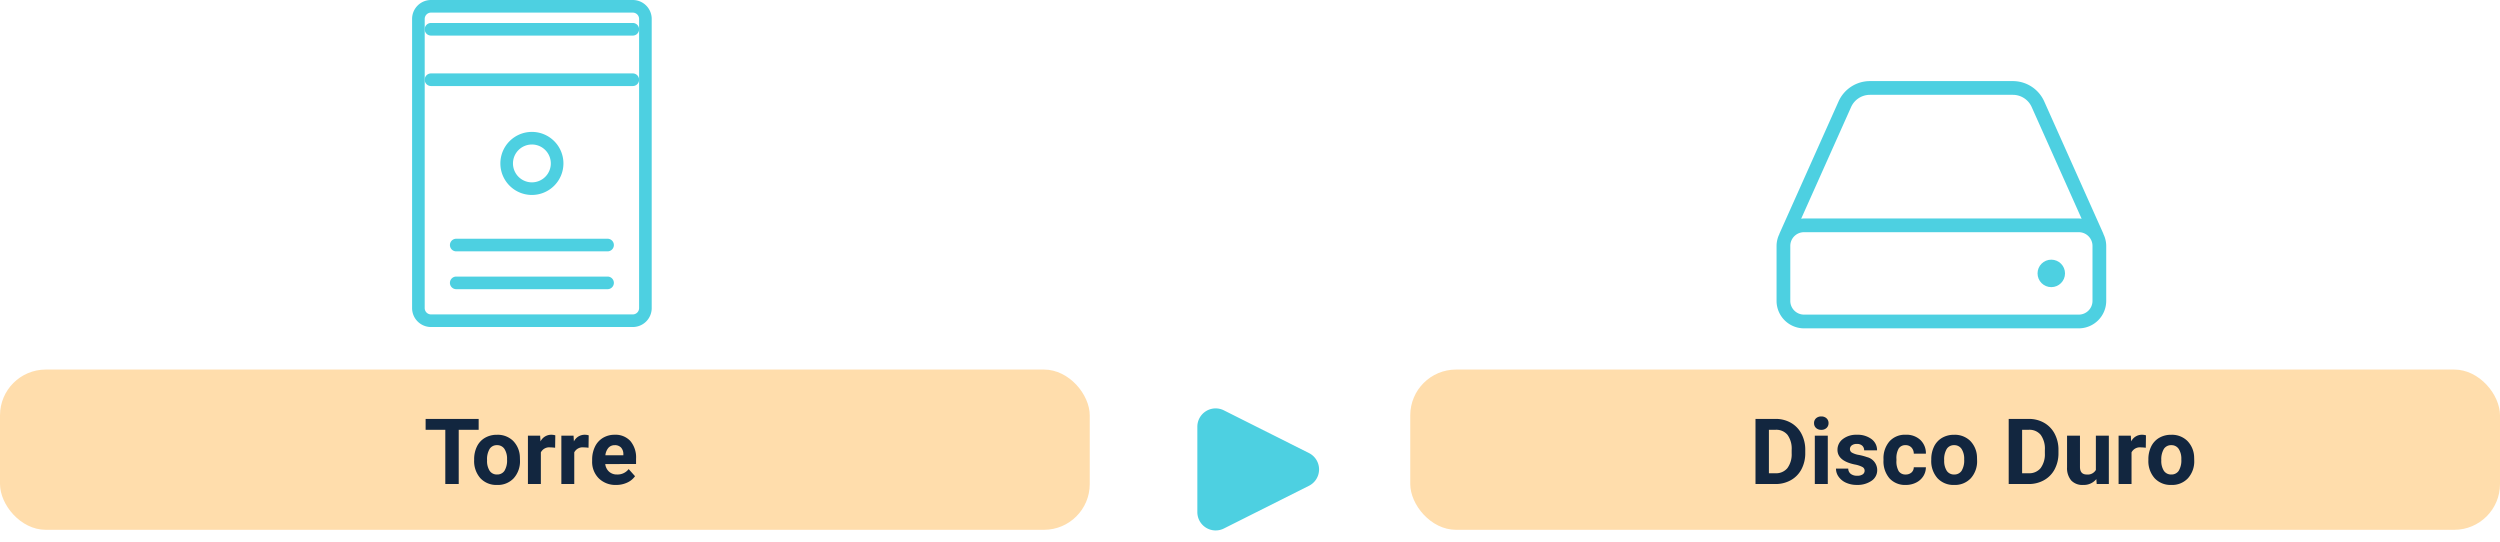 <svg xmlns="http://www.w3.org/2000/svg" width="546" height="118.332" viewBox="0 0 546 118.332">
  <g id="Grupo_54309" data-name="Grupo 54309" transform="translate(-527 -1877.039)">
    <g id="Grupo_54122" data-name="Grupo 54122">
      <path id="Polígono_1" data-name="Polígono 1" d="M12.236,7.122a4,4,0,0,1,7.15,0l9.327,18.583A4,4,0,0,1,25.138,31.5H6.483a4,4,0,0,1-3.575-5.794Z" transform="translate(820 1963.75) rotate(90)" fill="#4dd0e1"/>
      <rect id="Rectángulo_5218" data-name="Rectángulo 5218" width="238" height="35" rx="10" transform="translate(527 1957.75)" fill="#ffa726" opacity="0.38"/>
      <rect id="Rectángulo_5219" data-name="Rectángulo 5219" width="238" height="35" rx="10" transform="translate(835 1957.75)" fill="#ffa726" opacity="0.38"/>
      <path id="Trazado_101427" data-name="Trazado 101427" d="M-11.46-11.846h-4.355V0h-2.93V-11.846h-4.3v-2.373H-11.46Zm-.986,6.465a6.267,6.267,0,0,1,.605-2.8,4.432,4.432,0,0,1,1.743-1.9,5.086,5.086,0,0,1,2.642-.674A4.812,4.812,0,0,1-3.965-9.453,5.252,5.252,0,0,1-2.456-5.9l.02.723a5.523,5.523,0,0,1-1.357,3.9A4.718,4.718,0,0,1-7.437.2,4.742,4.742,0,0,1-11.084-1.27a5.62,5.62,0,0,1-1.362-3.984Zm2.822.2a3.95,3.95,0,0,0,.566,2.3,1.868,1.868,0,0,0,1.621.8,1.873,1.873,0,0,0,1.6-.787,4.322,4.322,0,0,0,.576-2.518,3.91,3.91,0,0,0-.576-2.289,1.873,1.873,0,0,0-1.621-.812,1.842,1.842,0,0,0-1.6.807A4.395,4.395,0,0,0-9.624-5.181ZM5.239-7.92A7.667,7.667,0,0,0,4.224-8a2.067,2.067,0,0,0-2.1,1.084V0H-.7V-10.566H1.968l.078,1.26A2.615,2.615,0,0,1,4.4-10.762a2.957,2.957,0,0,1,.879.127Zm7.295,0A7.667,7.667,0,0,0,11.519-8a2.067,2.067,0,0,0-2.1,1.084V0H6.6V-10.566H9.263l.078,1.26a2.615,2.615,0,0,1,2.354-1.455,2.957,2.957,0,0,1,.879.127ZM18.569.2A5.187,5.187,0,0,1,14.785-1.23a5.068,5.068,0,0,1-1.46-3.8V-5.3a6.383,6.383,0,0,1,.615-2.847,4.515,4.515,0,0,1,1.743-1.934,4.893,4.893,0,0,1,2.573-.679A4.385,4.385,0,0,1,21.67-9.395a5.555,5.555,0,0,1,1.245,3.877v1.152H16.187a2.622,2.622,0,0,0,.825,1.66,2.5,2.5,0,0,0,1.743.625A3.046,3.046,0,0,0,21.3-3.262L22.69-1.709a4.237,4.237,0,0,1-1.719,1.4A5.639,5.639,0,0,1,18.569.2Zm-.322-8.682a1.764,1.764,0,0,0-1.362.569,2.946,2.946,0,0,0-.669,1.628h3.926v-.226a2.1,2.1,0,0,0-.508-1.457A1.819,1.819,0,0,0,18.247-8.486Z" transform="translate(643 1982.75)" fill="#12263f"/>
      <path id="Trazado_101428" data-name="Trazado 101428" d="M-47.6,0V-14.219h4.375a6.644,6.644,0,0,1,3.354.845,5.89,5.89,0,0,1,2.31,2.4,7.41,7.41,0,0,1,.83,3.54v.654a7.431,7.431,0,0,1-.815,3.525,5.84,5.84,0,0,1-2.3,2.393A6.694,6.694,0,0,1-43.2,0Zm2.93-11.846v9.492h1.416A3.181,3.181,0,0,0-40.63-3.477,5.075,5.075,0,0,0-39.7-6.689v-.752a5.156,5.156,0,0,0-.9-3.286,3.171,3.171,0,0,0-2.627-1.118ZM-31.812,0h-2.832V-10.566h2.832Zm-3-13.3a1.39,1.39,0,0,1,.425-1.045,1.6,1.6,0,0,1,1.157-.41,1.6,1.6,0,0,1,1.152.41,1.382,1.382,0,0,1,.43,1.045,1.386,1.386,0,0,1-.435,1.055,1.6,1.6,0,0,1-1.147.41,1.6,1.6,0,0,1-1.147-.41A1.386,1.386,0,0,1-34.81-13.3ZM-23.765-2.92a.909.909,0,0,0-.513-.815,5.824,5.824,0,0,0-1.646-.532q-3.77-.791-3.77-3.2a2.9,2.9,0,0,1,1.167-2.349,4.708,4.708,0,0,1,3.052-.942,5.067,5.067,0,0,1,3.218.947A2.985,2.985,0,0,1-21.05-7.354h-2.822a1.366,1.366,0,0,0-.391-1,1.653,1.653,0,0,0-1.221-.4,1.689,1.689,0,0,0-1.1.322,1.017,1.017,0,0,0-.391.82.87.87,0,0,0,.444.757,4.571,4.571,0,0,0,1.5.5,12.244,12.244,0,0,1,1.777.474,2.92,2.92,0,0,1,2.236,2.842A2.756,2.756,0,0,1-22.261-.7a5.35,5.35,0,0,1-3.2.894,5.588,5.588,0,0,1-2.358-.474,3.957,3.957,0,0,1-1.616-1.3,3.018,3.018,0,0,1-.586-1.782h2.676a1.473,1.473,0,0,0,.557,1.152,2.208,2.208,0,0,0,1.387.4,2.044,2.044,0,0,0,1.226-.308A.957.957,0,0,0-23.765-2.92Zm8.955.84a1.851,1.851,0,0,0,1.27-.43,1.506,1.506,0,0,0,.508-1.143h2.646a3.62,3.62,0,0,1-.586,1.968A3.866,3.866,0,0,1-12.549-.3,4.936,4.936,0,0,1-14.761.2a4.587,4.587,0,0,1-3.574-1.44,5.7,5.7,0,0,1-1.309-3.979V-5.41a5.635,5.635,0,0,1,1.3-3.9,4.534,4.534,0,0,1,3.564-1.455A4.444,4.444,0,0,1-11.6-9.634a3.994,3.994,0,0,1,1.216,3h-2.646a1.939,1.939,0,0,0-.508-1.34,1.693,1.693,0,0,0-1.289-.515,1.7,1.7,0,0,0-1.489.719,4.166,4.166,0,0,0-.5,2.333v.293a4.219,4.219,0,0,0,.5,2.347A1.721,1.721,0,0,0-14.81-2.08Zm5.6-3.3a6.267,6.267,0,0,1,.605-2.8,4.432,4.432,0,0,1,1.743-1.9,5.086,5.086,0,0,1,2.642-.674A4.812,4.812,0,0,1-.732-9.453,5.252,5.252,0,0,1,.776-5.9l.02.723a5.523,5.523,0,0,1-1.357,3.9A4.718,4.718,0,0,1-4.2.2,4.742,4.742,0,0,1-7.852-1.27,5.62,5.62,0,0,1-9.214-5.254Zm2.822.2a3.95,3.95,0,0,0,.566,2.3,1.868,1.868,0,0,0,1.621.8,1.873,1.873,0,0,0,1.6-.787,4.322,4.322,0,0,0,.576-2.518A3.91,3.91,0,0,0-2.6-7.675a1.873,1.873,0,0,0-1.621-.812,1.842,1.842,0,0,0-1.6.807A4.395,4.395,0,0,0-6.392-5.181ZM7.7,0V-14.219h4.375a6.644,6.644,0,0,1,3.354.845,5.89,5.89,0,0,1,2.31,2.4,7.41,7.41,0,0,1,.83,3.54v.654a7.431,7.431,0,0,1-.815,3.525,5.84,5.84,0,0,1-2.3,2.393A6.694,6.694,0,0,1,12.1,0Zm2.93-11.846v9.492h1.416a3.181,3.181,0,0,0,2.627-1.123A5.075,5.075,0,0,0,15.6-6.689v-.752a5.156,5.156,0,0,0-.9-3.286,3.171,3.171,0,0,0-2.627-1.118ZM26.841-1.074A3.539,3.539,0,0,1,23.95.2a3.338,3.338,0,0,1-2.593-.977,4.169,4.169,0,0,1-.913-2.861v-6.924h2.822v6.834q0,1.652,1.5,1.652a2.038,2.038,0,0,0,1.973-1v-7.489h2.832V0H26.919Zm10.8-6.846A7.667,7.667,0,0,0,36.626-8a2.067,2.067,0,0,0-2.1,1.084V0H31.7V-10.566H34.37l.078,1.26A2.615,2.615,0,0,1,36.8-10.762a2.957,2.957,0,0,1,.879.127Zm.566,2.539a6.267,6.267,0,0,1,.605-2.8,4.432,4.432,0,0,1,1.743-1.9,5.086,5.086,0,0,1,2.642-.674,4.812,4.812,0,0,1,3.491,1.309A5.252,5.252,0,0,1,48.2-5.9l.02.723a5.523,5.523,0,0,1-1.357,3.9A4.718,4.718,0,0,1,43.218.2,4.742,4.742,0,0,1,39.57-1.27a5.62,5.62,0,0,1-1.362-3.984Zm2.822.2a3.95,3.95,0,0,0,.566,2.3,1.868,1.868,0,0,0,1.621.8,1.873,1.873,0,0,0,1.6-.787A4.322,4.322,0,0,0,45.4-5.386a3.91,3.91,0,0,0-.576-2.289A1.873,1.873,0,0,0,43.2-8.486a1.842,1.842,0,0,0-1.6.807A4.395,4.395,0,0,0,41.03-5.181Z" transform="translate(958 1982.75)" fill="#12263f"/>
      <g id="disco-duro" transform="translate(915 1830.75)">
        <g id="Grupo_54115" data-name="Grupo 54115" transform="translate(0 64)">
          <g id="Grupo_54114" data-name="Grupo 54114">
            <path id="Trazado_101188" data-name="Trazado 101188" d="M71.364,97.366l.022-.01L58.458,68.439A7.51,7.51,0,0,0,51.611,64H20.389a7.51,7.51,0,0,0-6.847,4.439L.614,97.356l.022.01A5.926,5.926,0,0,0,0,100v12a6.006,6.006,0,0,0,6,6H66a6.006,6.006,0,0,0,6-6V100A5.926,5.926,0,0,0,71.364,97.366Zm-55.083-27.7A4.507,4.507,0,0,1,20.389,67H51.611a4.507,4.507,0,0,1,4.107,2.663l10.909,24.4A5.85,5.85,0,0,0,66,94H6a5.85,5.85,0,0,0-.627.063ZM69,112a3,3,0,0,1-3,3H6a3,3,0,0,1-3-3V100a3,3,0,0,1,3-3H66a3,3,0,0,1,3,3Z" transform="translate(0 -64)" fill="#4dd0e1"/>
            <circle id="Elipse_4127" data-name="Elipse 4127" cx="3" cy="3" r="3" transform="translate(57 39)" fill="#4dd0e1"/>
          </g>
        </g>
      </g>
    </g>
    <g id="Grupo_54302" data-name="Grupo 54302" transform="translate(-217 -92.961)">
      <g id="Grupo_54301" data-name="Grupo 54301" transform="translate(834 1934)">
        <path id="Trazado_101378" data-name="Trazado 101378" d="M697.838,197.721a6.886,6.886,0,1,1,6.886-6.886A6.893,6.893,0,0,1,697.838,197.721Zm0-11.018a4.132,4.132,0,1,0,4.131,4.132A4.136,4.136,0,0,0,697.838,186.7Z" transform="translate(-671.671 -119.142)" fill="#4dd0e1"/>
        <path id="Trazado_101379" data-name="Trazado 101379" d="M683.161,187.383h-44.07a4.136,4.136,0,0,1-4.132-4.131V120.093a4.136,4.136,0,0,1,4.132-4.132h44.07a4.136,4.136,0,0,1,4.132,4.132v63.159A4.136,4.136,0,0,1,683.161,187.383Zm-44.07-68.667a1.38,1.38,0,0,0-1.377,1.377v63.159a1.38,1.38,0,0,0,1.377,1.377h44.07a1.38,1.38,0,0,0,1.377-1.377V120.093a1.38,1.38,0,0,0-1.377-1.377Z" transform="translate(-634.959 -79.961)" fill="#4dd0e1"/>
        <path id="Trazado_101380" data-name="Trazado 101380" d="M693.387,362.683H660.334a1.377,1.377,0,1,1,0-2.754h33.052a1.377,1.377,0,1,1,0,2.754Z" transform="translate(-650.693 -263.525)" fill="#4dd0e1"/>
        <path id="Trazado_101381" data-name="Trazado 101381" d="M693.387,338.686H660.334a1.377,1.377,0,1,1,0-2.755h33.052a1.377,1.377,0,1,1,0,2.755Z" transform="translate(-650.693 -247.79)" fill="#4dd0e1"/>
        <path id="Trazado_101386" data-name="Trazado 101386" d="M688.406,114.711h-44.07a1.377,1.377,0,1,1,0-2.754h44.07a1.377,1.377,0,0,1,0,2.754Z" transform="translate(-640.204 -70.939)" fill="#4dd0e1"/>
        <path id="Trazado_101387" data-name="Trazado 101387" d="M688.406,146.709h-44.07a1.377,1.377,0,0,1,0-2.755h44.07a1.377,1.377,0,0,1,0,2.755Z" transform="translate(-640.204 -91.919)" fill="#4dd0e1"/>
      </g>
    </g>
  </g>
</svg>
